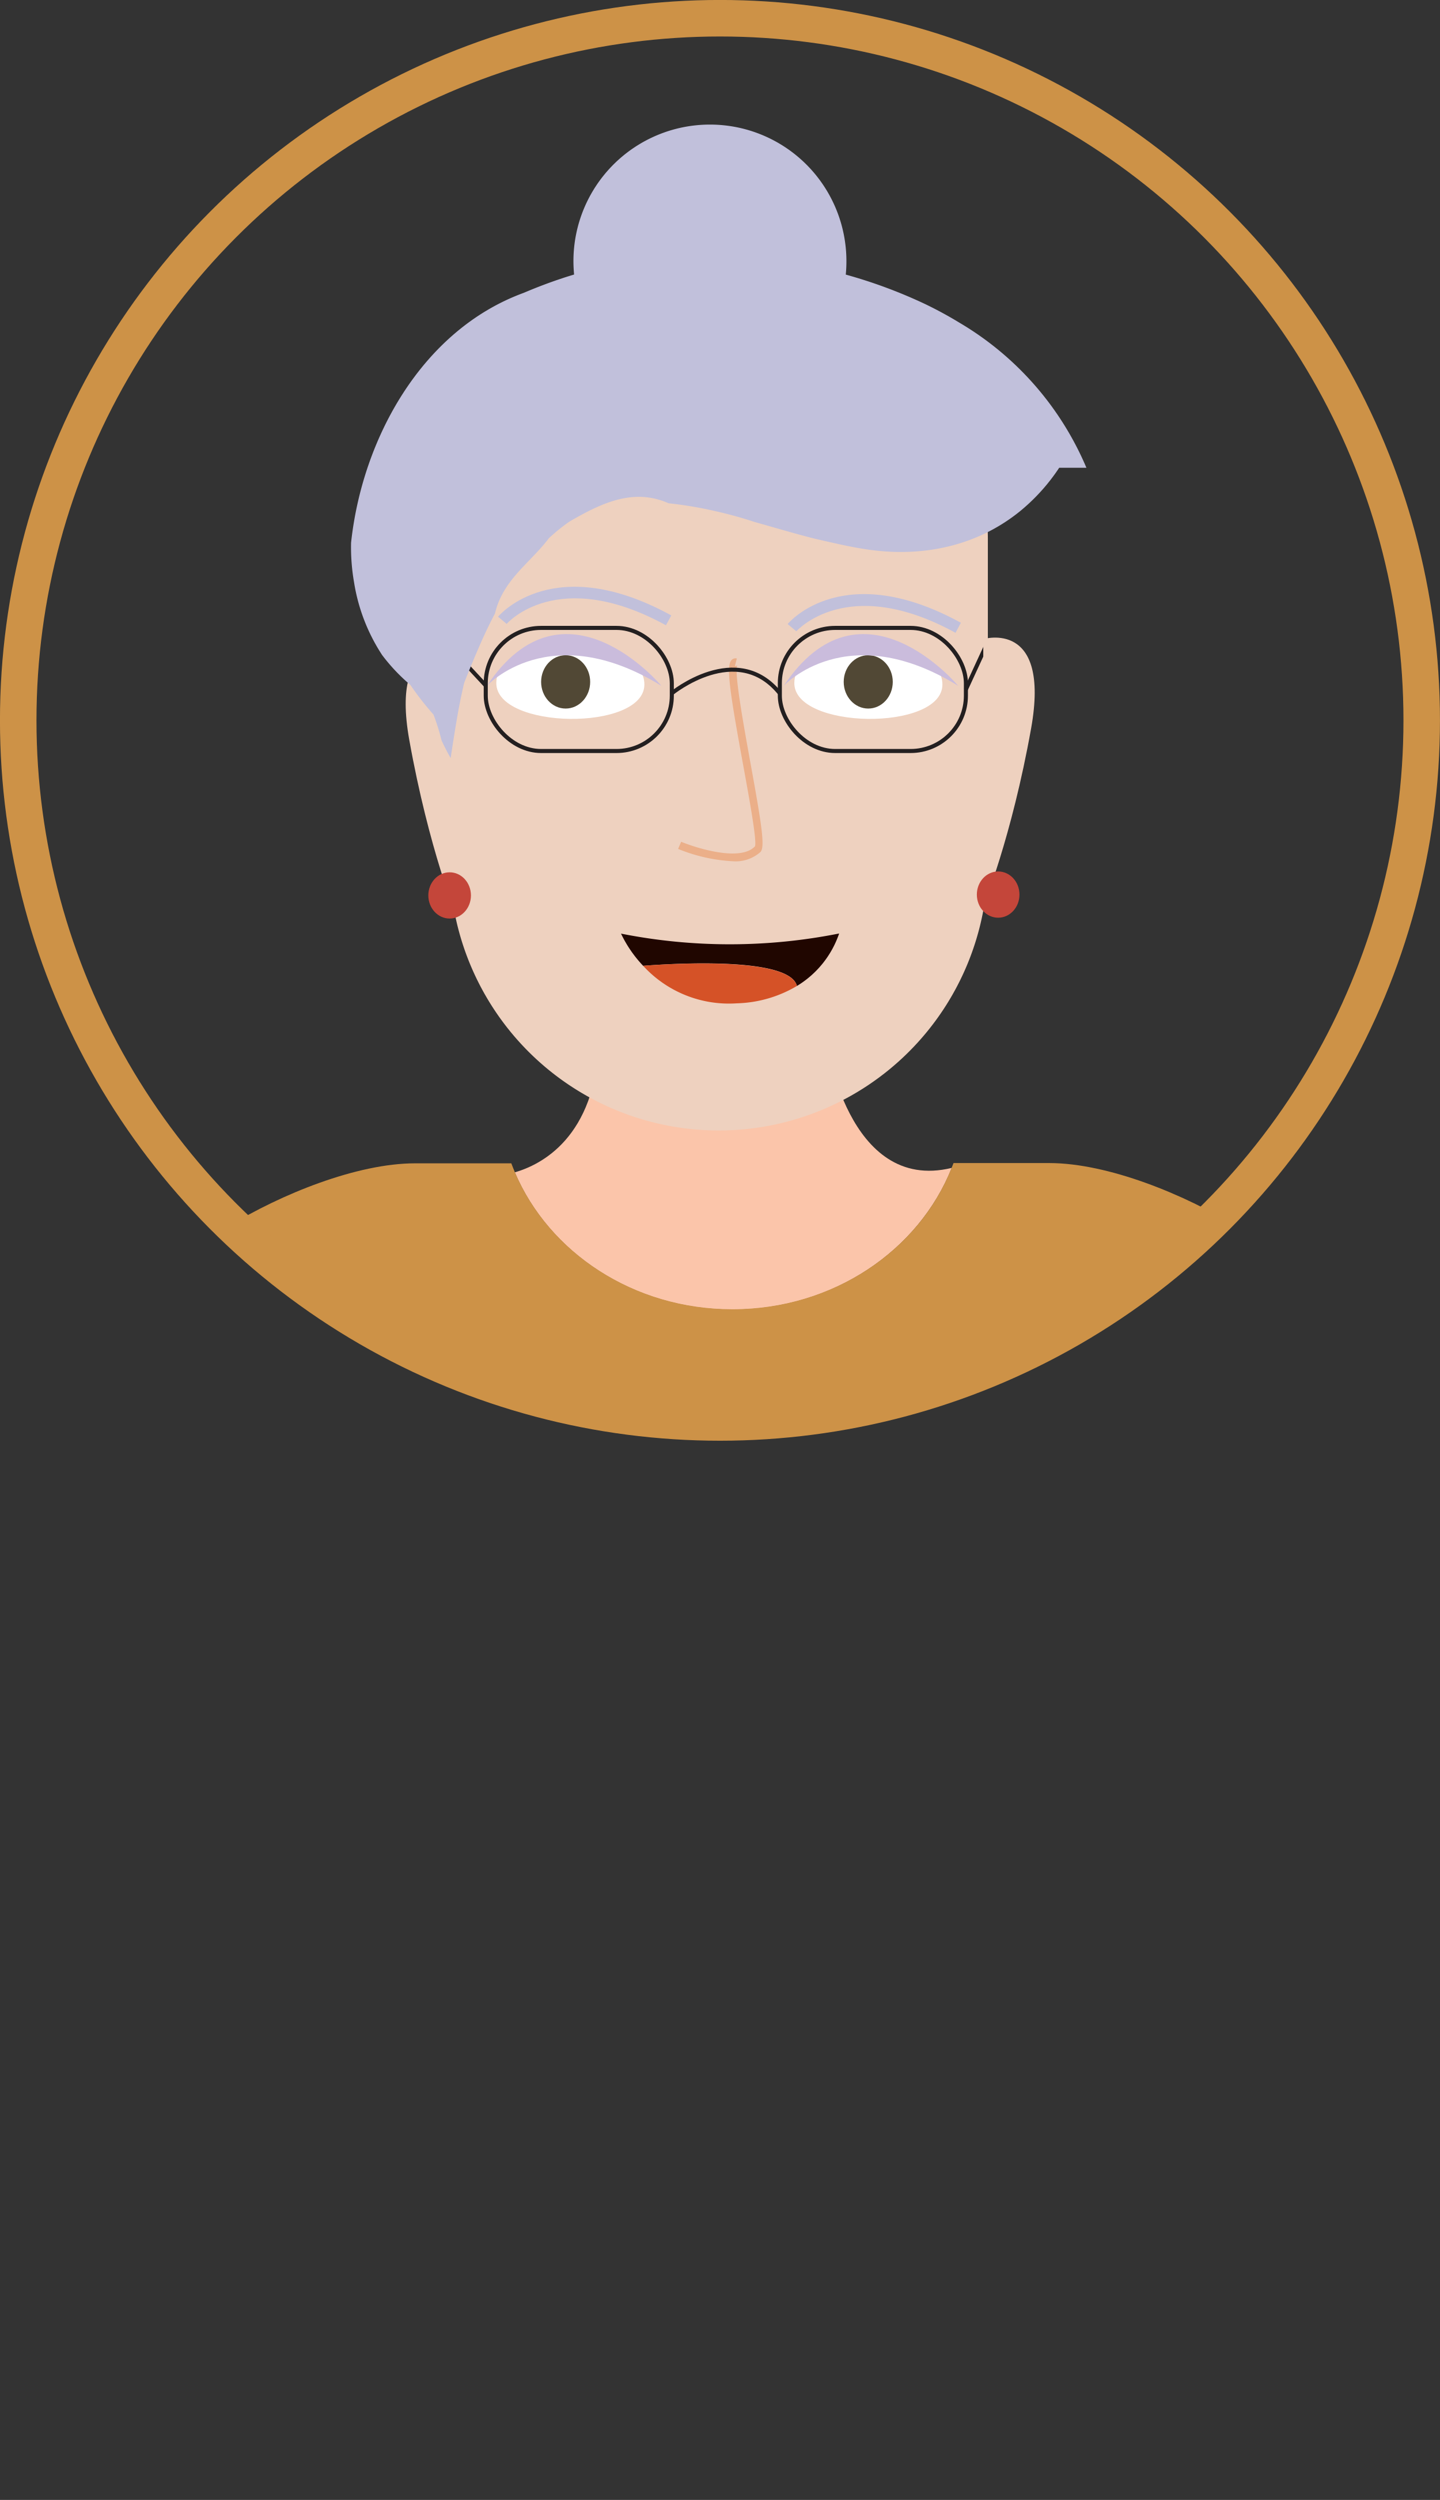 <svg xmlns="http://www.w3.org/2000/svg" xmlns:xlink="http://www.w3.org/1999/xlink" viewBox="0 0 223.67 388.1"><rect x="0" y="0" width="223.67" height="388.1" fill="#333333" stroke="none"/><defs><style>.cls-1,.cls-12{fill:none;stroke-miterlimit:10;}.cls-1{stroke:#cd9247;stroke-width:5.67px;}.cls-2{clip-path:url(#clip-path);}.cls-3{fill:#fbc5aa;}.cls-4{fill:#d8dcec;}.cls-5{fill:#cd9247;}.cls-6{fill:#eed1bf;}.cls-7{fill:#fff;}.cls-8{fill:#514835;}.cls-9{fill:#cabcdc;}.cls-10{fill:#ebaf89;}.cls-11{fill:#c1c0db;}.cls-12{stroke:#231f20;stroke-width:0.63px;}.cls-13{fill:#c4463a;}.cls-14{fill:#200600;}.cls-15{fill:#d55227;}</style><clipPath id="clip-path"><circle class="cls-1" cx="111.83" cy="111.83" r="109"/></clipPath></defs><g id="Layer_2" data-name="Layer 2"><g id="Avatar"><g class="cls-2"><path id="Vrat" class="cls-3" d="M147.83,181.31c-5.1,12.81-18.42,22-34.07,22-15.37,0-28.5-8.84-33.8-21.31,4-1.14,12.58-5.35,13.09-20.48h35.3S131.59,185.26,147.83,181.31Z"/><path class="cls-4" d="M9.07,371.49l51.93-2V230.05s-12-61-30.45-27.87C20.33,263.87,13.23,315.1,9.07,371.49Z"/><path class="cls-4" d="M217.49,371.49l-51.93-2V230.05s12-61,30.45-27.87C206.23,263.87,213.33,315.1,217.49,371.49Z"/><path id="Majica" class="cls-5" d="M198.62,201.24c-4.83.58-10.78,7.47-16.38,24.68,0,5,2.85,29.09-7.21,43.4-2.17,22.51,5.85,74.46,8.65,97.55-56.74,46.95-129,1.63-132.81,0,2.74-22.76,6.89-75.42,4.78-97.64-11.22-15.34-10.58-44-10.58-44-5.54-16.71-11.39-23.45-16.16-24-11.84-1.38,17.48-20.63,35.57-20.63H79.42q.26.69.54,1.35c5.3,12.47,18.43,21.31,33.8,21.31,15.65,0,29-9.15,34.07-22,.1-.23.19-.47.28-.7h14.94C181.14,180.61,210.46,199.86,198.62,201.24Z"/><path id="Koza" class="cls-6" d="M107.54,45.94h8.2a37.7,37.7,0,0,1,37.7,37.7V133.7a41.8,41.8,0,0,1-41.8,41.8h0a41.8,41.8,0,0,1-41.8-41.8V83.64a37.7,37.7,0,0,1,37.7-37.7Z"/><path class="cls-7" d="M100.09,106.3c.09-8-22.94-8.35-23-.3C77,113.27,100,113.57,100.09,106.3Z"/><path class="cls-7" d="M146.38,106.3c.09-8-22.94-8.35-23-.3C123.27,113.27,146.3,113.57,146.38,106.3Z"/><ellipse class="cls-8" cx="87.86" cy="105.86" rx="3.81" ry="4.14"/><ellipse class="cls-8" cx="134.86" cy="105.86" rx="3.81" ry="4.14"/><path id="Oci" class="cls-9" d="M75.63,106.47s9.78-10.67,27.1,0C102.73,106.47,87.67,88.4,75.63,106.47Z"/><path id="Oci-2" data-name="Oci" class="cls-9" d="M121.74,106.47s9.78-10.67,27.09,0C148.83,106.47,133.78,88.4,121.74,106.47Z"/><g id="Nos"><path class="cls-10" d="M113.75,133.7a25.86,25.86,0,0,1-8.42-1.91l.47-1.11c2.43,1,9.24,3.13,11.47.7.32-.83-.91-7.55-1.9-12.95-2.1-11.49-2.61-15.2-1.7-16a.82.82,0,0,1,.78-.2l-.3,1.16a.36.36,0,0,0,.38-.13c-.54,1,.94,9.09,2,15,1.86,10.15,2.29,13.22,1.6,14A5.81,5.81,0,0,1,113.75,133.7Z"/></g><path id="Obrve" class="cls-11" d="M103.44,97.07c-16.87-9.24-24.67-.3-24.74-.21l-1.34-1.12c.36-.41,8.81-10.12,26.91-.2Z"/><path id="Obrve-2" data-name="Obrve" class="cls-11" d="M148.42,98.24C131.55,89,123.75,98,123.68,98l-1.34-1.12c.35-.42,8.81-10.12,26.91-.2Z"/><g id="ocala"><rect class="cls-12" x="121.13" y="97.48" width="28.9" height="19.11" rx="8.59"/><rect class="cls-12" x="75.45" y="97.48" width="28.9" height="19.11" rx="8.59"/><path class="cls-12" d="M104.34,107.64s10.1-8.28,16.79,0"/><line class="cls-12" x1="69.84" y1="100.4" x2="75.45" y2="106.43"/><line class="cls-12" x1="153.44" y1="99.64" x2="150.03" y2="107.03"/></g><path id="Koza-2" data-name="Koza" class="cls-6" d="M152.73,99.22s10.48-3.18,7.43,13.86-7.43,27.6-7.43,27.6Z"/><path id="Koza-3" data-name="Koza" class="cls-6" d="M71,101s-10.48-3.19-7.43,13.86S71,142.47,71,142.47Z"/><ellipse id="Uhani" class="cls-13" cx="69.84" cy="139.01" rx="3.31" ry="3.59"/><ellipse id="Uhani-2" data-name="Uhani" class="cls-13" cx="155.04" cy="138.88" rx="3.31" ry="3.59"/><path class="cls-14" d="M130.34,144.92a15.24,15.24,0,0,1-6.56,8.15c-1.23-5.12-23.8-3.13-23.88-3.13a19.27,19.27,0,0,1-3.44-5A86.89,86.89,0,0,0,130.34,144.92Z"/><path class="cls-15" d="M123.78,153.07h0a19.28,19.28,0,0,1-9.32,2.69,18.07,18.07,0,0,1-14.56-5.82C100,149.94,122.55,148,123.78,153.07Z"/><polygon class="cls-14" points="99.9 149.94 99.91 149.94 99.91 149.94 99.9 149.94"/><path id="Lasje2" class="cls-11" d="M168.75,72.62h-4.23a30.23,30.23,0,0,1-6.15,6.8c-6.82,5.49-15.41,7.18-24,5.83-2.49-.38-5.09-1-7.72-1.6-1.58-.39-3.16-.83-4.74-1.28L117.09,81c-2-.67-4.2-1.26-6.42-1.75a61.75,61.75,0,0,0-6.82-1.12c-5.55-2.46-10.6.07-15.41,2.85a29.73,29.73,0,0,0-3.18,2.57c-2.93,3.89-7.13,6.41-8.38,11.7-.91,1.71-1.74,3.49-2.52,5.29s-1.54,3.64-2.26,5.47c-.46,1.94-.85,3.91-1.18,5.87s-.64,3.91-.92,5.8c0,0-.61-1-1.42-2.75a33.24,33.24,0,0,0-1.25-4,45.59,45.59,0,0,1-3.59-4.6,28.48,28.48,0,0,1-4.38-4.63A28.77,28.77,0,0,1,55,90.44a31.82,31.82,0,0,1-.47-6.18c1.74-16.18,11-33,26.8-38.79,2-.85,4-1.61,6-2.27.62-.21,1.22-.39,1.84-.58-.06-.68-.1-1.37-.1-2.08a21.2,21.2,0,0,1,42.4,0,20.6,20.6,0,0,1-.1,2.09,76.86,76.86,0,0,1,12.32,4.57c1.83.88,3.62,1.85,5.34,2.9A47.71,47.71,0,0,1,168.75,72.62Z"/></g><circle class="cls-1" cx="111.83" cy="111.83" r="109"/></g></g></svg>